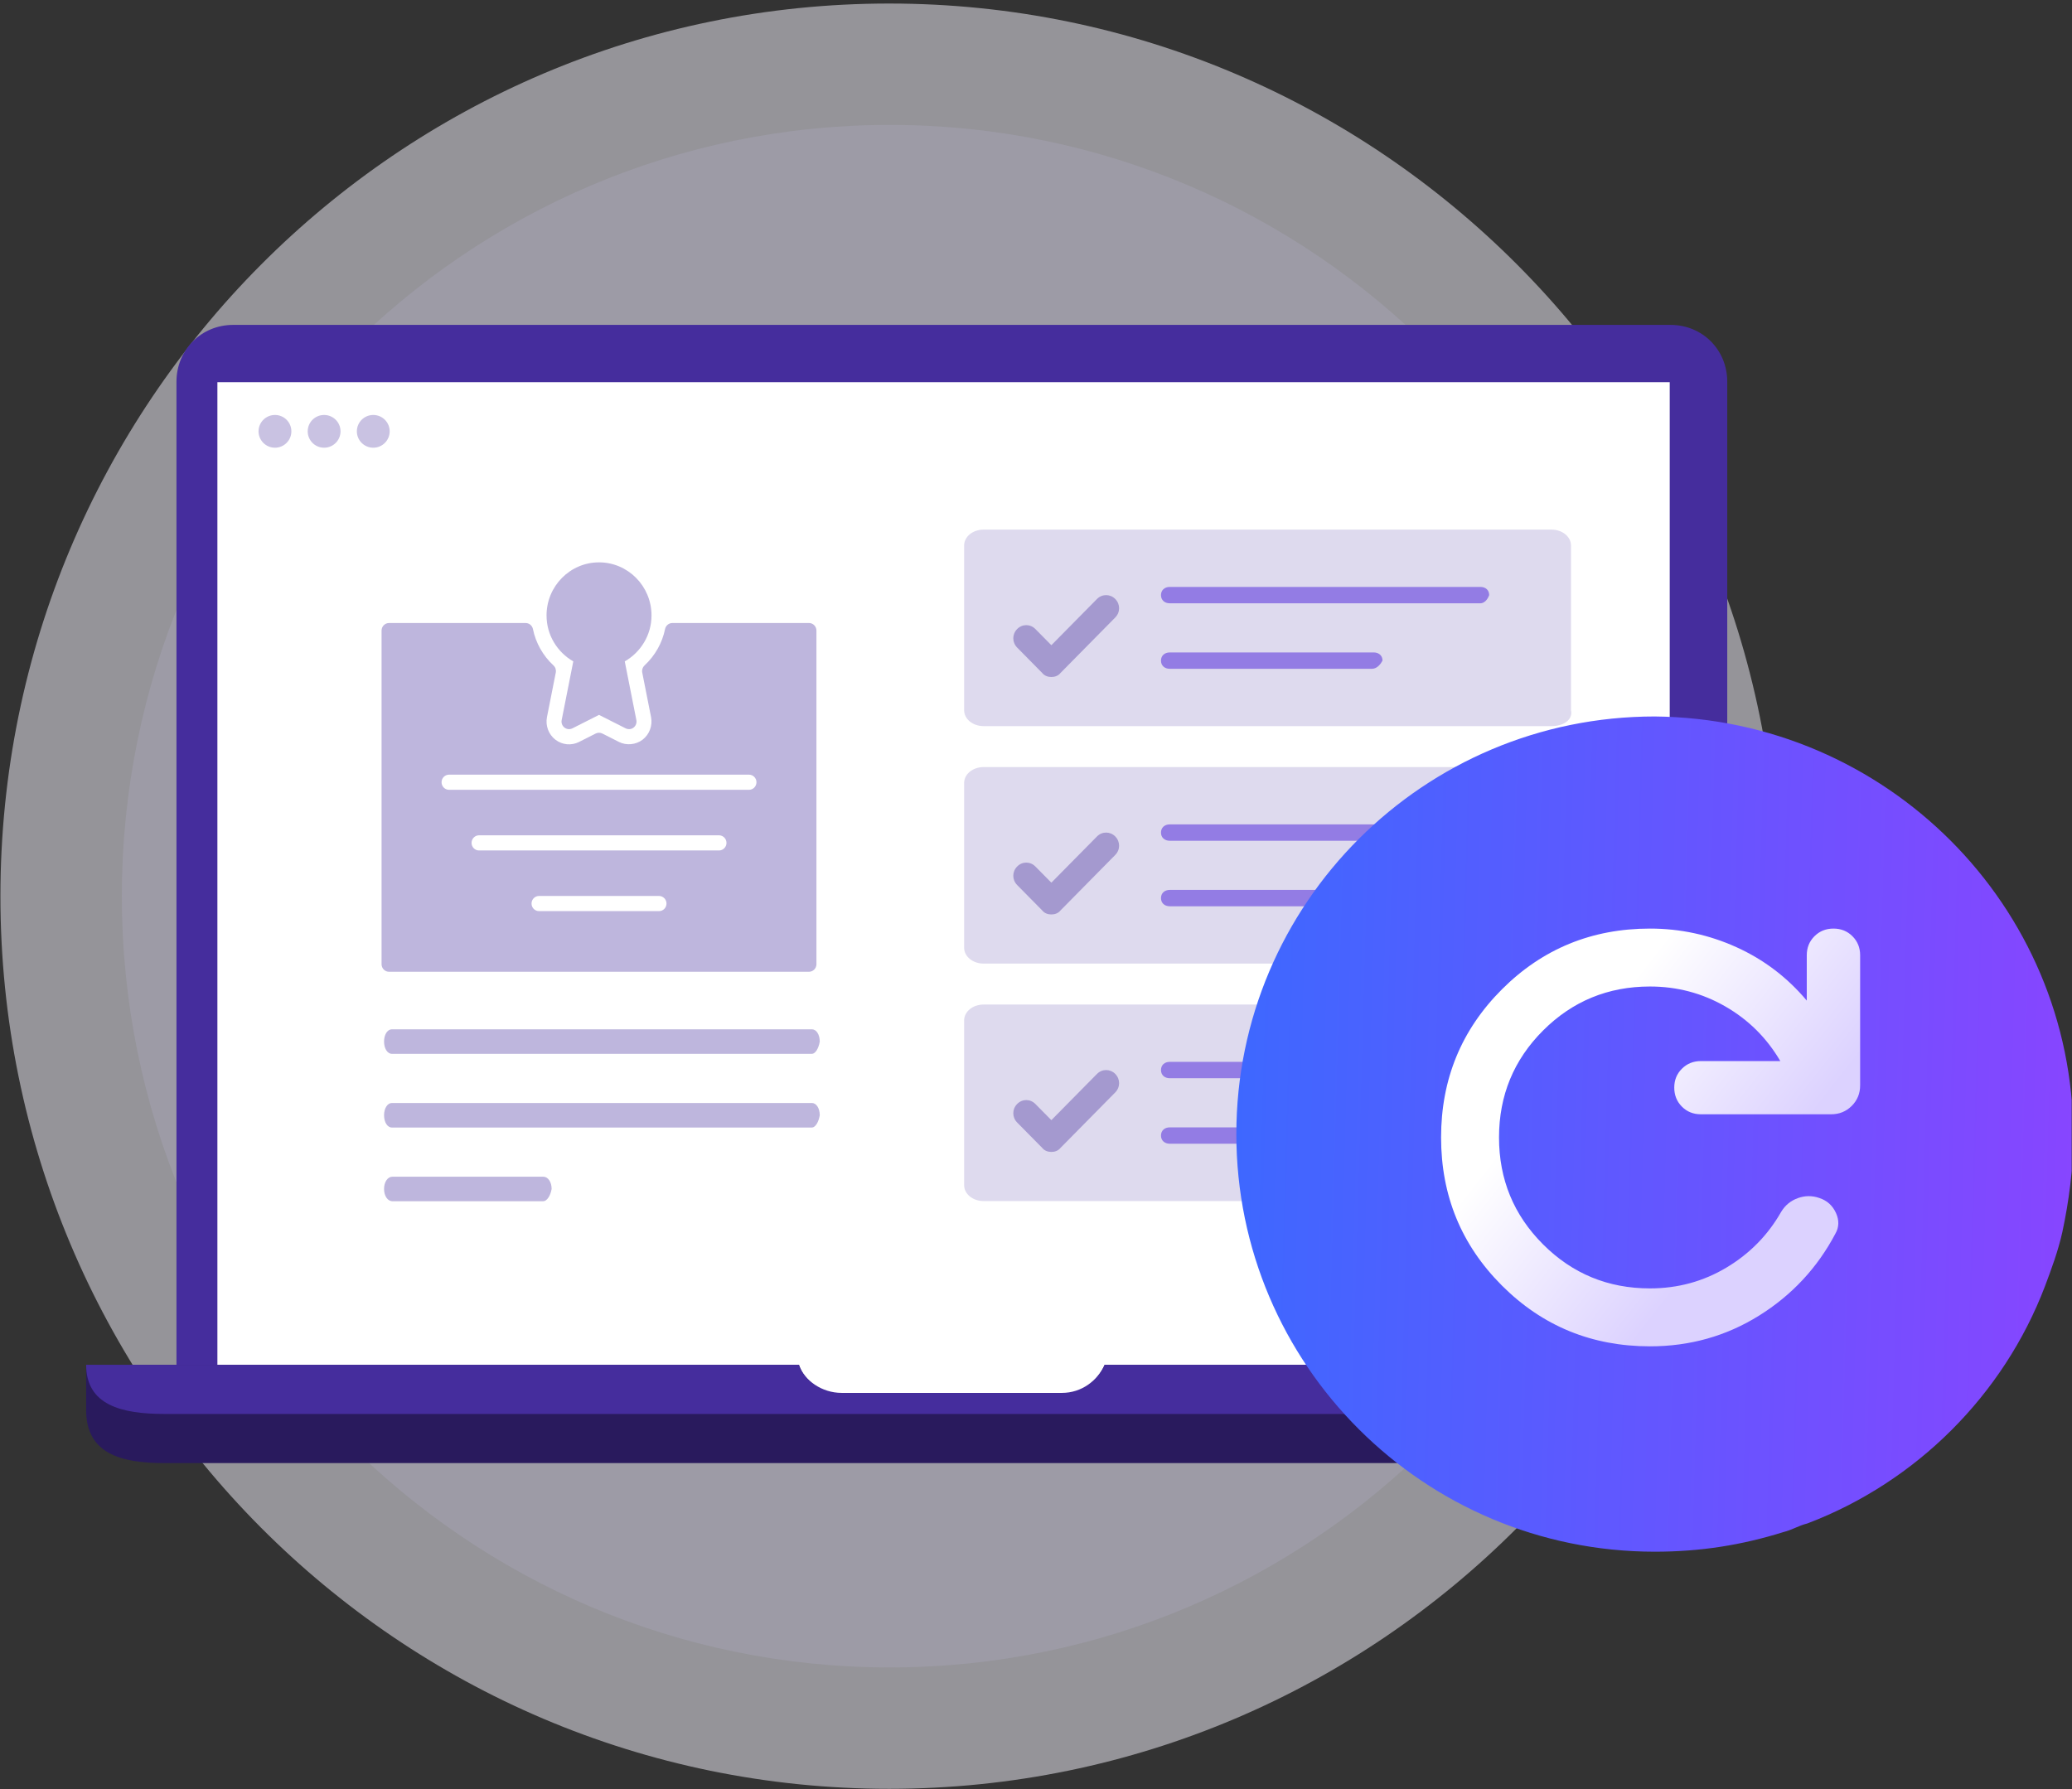 
<svg width="242" height="209" viewBox="0 0 242 209" fill="none" xmlns="http://www.w3.org/2000/svg">
<rect x="0" y="0" width="242" height="209" fill="#333333" stroke="none"/>
<g clip-path="url(#clip0_11670_41828)">
<path opacity="0.501" d="M103.847 208.97C161.173 208.97 207.641 162.284 207.641 104.691C207.641 47.099 161.173 0.413 103.847 0.413C46.522 0.413 0.049 47.099 0.049 104.691C0.049 162.284 46.522 208.97 103.847 208.97Z" fill="#F7F5FF"/>
<path opacity="0.144" d="M103.915 194.788C153.445 194.788 193.593 154.451 193.593 104.691C193.593 54.931 153.445 14.594 103.915 14.594C54.386 14.594 14.234 54.931 14.234 104.691C14.234 154.451 54.386 194.788 103.915 194.788Z" fill="#CEC3F4"/>
<path d="M201.735 159.439H20.611V44.599C20.611 40.861 23.512 37.953 27.242 37.953H195.101C198.834 37.953 201.735 40.861 201.735 44.599V159.439Z" fill="#452D9D"/>
<path d="M156.15 165.179H25.391V44.649H195.016V165.179H175.073" fill="white"/>
<path opacity="0.345" d="M66.957 77.264L65.601 84.119C65.534 84.452 65.662 84.791 65.929 84.998C66.195 85.203 66.554 85.237 66.852 85.086L69.962 83.513L73.073 85.086C73.197 85.148 73.33 85.18 73.465 85.18C73.652 85.18 73.842 85.118 73.998 84.998C74.262 84.792 74.39 84.452 74.325 84.119L72.969 77.264C74.824 76.197 76.094 74.201 76.094 71.894C76.094 68.475 73.344 65.694 69.964 65.694C66.584 65.694 63.834 68.475 63.834 71.894C63.832 74.201 65.102 76.197 66.957 77.264ZM94.482 72.78H78.535C78.12 72.78 77.763 73.074 77.677 73.485C77.343 75.117 76.511 76.589 75.276 77.738C75.052 77.949 74.95 78.261 75.01 78.564L76.04 83.774C76.234 84.762 75.85 85.795 75.057 86.406C74.281 87.007 73.164 87.115 72.288 86.672L70.353 85.692C70.106 85.568 69.815 85.568 69.57 85.692L67.636 86.672C66.731 87.127 65.668 87.026 64.864 86.408C64.072 85.797 63.688 84.764 63.883 83.775L64.913 78.566C64.972 78.263 64.873 77.949 64.647 77.74C63.41 76.591 62.58 75.12 62.245 73.487C62.161 73.076 61.802 72.78 61.387 72.78H45.44C44.957 72.78 44.565 73.177 44.565 73.666V112.638C44.565 113.127 44.957 113.523 45.44 113.523H94.48C94.964 113.523 95.356 113.127 95.356 112.638V73.666C95.358 73.177 94.966 72.78 94.482 72.78ZM76.968 106.438H62.956C62.473 106.438 62.081 106.041 62.081 105.552C62.081 105.063 62.473 104.666 62.956 104.666H76.968C77.451 104.666 77.844 105.063 77.844 105.552C77.844 106.041 77.451 106.438 76.968 106.438ZM83.974 99.352H55.951C55.467 99.352 55.075 98.955 55.075 98.466C55.075 97.977 55.467 97.58 55.951 97.58H83.974C84.457 97.58 84.849 97.977 84.849 98.466C84.849 98.955 84.457 99.352 83.974 99.352ZM87.476 92.266H52.448C51.965 92.266 51.572 91.869 51.572 91.38C51.572 90.891 51.965 90.495 52.448 90.495H87.476C87.96 90.495 88.352 90.891 88.352 91.38C88.352 91.869 87.96 92.266 87.476 92.266Z" fill="#452D9D"/>
<path d="M212.271 159.439V164.754C212.271 169.642 208.125 170.918 203.126 170.918H19.198C14.215 170.918 10.063 169.855 10.063 164.754V159.439H93.312C93.936 161.353 96.011 162.84 98.295 162.84H124.037C126.321 162.84 128.191 161.353 129.02 159.439H212.271Z" fill="#291A5D"/>
<path d="M212.271 159.439C212.271 164.154 208.125 165.178 203.126 165.178H19.198C14.215 165.178 10.063 164.154 10.063 159.439H93.312C93.936 161.284 96.011 162.718 98.295 162.718H124.037C126.321 162.718 128.191 161.284 129.02 159.439H212.271Z" fill="#452D9D"/>
<path opacity="0.291" d="M32.115 52.302C33.173 52.302 34.031 51.444 34.031 50.389C34.031 49.331 33.173 48.476 32.115 48.476C31.057 48.476 30.197 49.331 30.197 50.389C30.197 51.444 31.057 52.302 32.115 52.302Z" fill="#452D9D"/>
<path opacity="0.291" d="M37.854 52.302C38.913 52.302 39.772 51.444 39.772 50.389C39.772 49.331 38.913 48.476 37.854 48.476C36.796 48.476 35.939 49.331 35.939 50.389C35.939 51.444 36.796 52.302 37.854 52.302Z" fill="#452D9D"/>
<path opacity="0.291" d="M43.596 52.302C44.654 52.302 45.513 51.444 45.513 50.389C45.513 49.331 44.654 48.476 43.596 48.476C42.537 48.476 41.68 49.331 41.68 50.389C41.68 51.444 42.537 52.302 43.596 52.302Z" fill="#452D9D"/>
<path opacity="0.178" d="M181.206 84.826H114.883C113.617 84.826 112.606 83.998 112.606 82.964V63.73C112.606 62.697 113.617 61.868 114.883 61.868H181.206C182.47 61.868 183.486 62.697 183.486 63.73V82.964C183.733 83.998 182.718 84.826 181.206 84.826Z" fill="#452D9D"/>
<path opacity="0.372" d="M122.795 79.086C122.395 79.086 121.995 78.952 121.728 78.618L118.797 75.647C118.198 75.038 118.198 74.094 118.797 73.485C119.397 72.876 120.33 72.876 120.929 73.485L122.795 75.373L128.124 69.972C128.724 69.37 129.656 69.37 130.256 69.972C130.855 70.581 130.855 71.525 130.256 72.134L123.86 78.618C123.594 78.952 123.194 79.086 122.795 79.086Z" fill="#452D9D"/>
<path d="M172.901 70.477H136.628C136.011 70.477 135.597 70.093 135.597 69.522C135.597 68.948 136.011 68.564 136.628 68.564H172.901C173.527 68.564 173.93 68.948 173.93 69.522C173.728 70.093 173.325 70.477 172.901 70.477Z" fill="#613FDD" fill-opacity="0.6"/>
<path d="M160.23 78.13H136.632C136.012 78.13 135.597 77.748 135.597 77.173C135.597 76.599 136.012 76.217 136.632 76.217H160.436C161.058 76.217 161.472 76.599 161.472 77.173C161.265 77.558 160.852 78.13 160.23 78.13Z" fill="#613FDD" fill-opacity="0.6"/>
<path opacity="0.178" d="M181.206 112.567H114.883C113.617 112.567 112.606 111.739 112.606 110.705V91.471C112.606 90.437 113.617 89.609 114.883 89.609H181.206C182.47 89.609 183.486 90.437 183.486 91.471V110.705C183.733 111.739 182.718 112.567 181.206 112.567Z" fill="#452D9D"/>
<path opacity="0.372" d="M122.795 106.827C122.395 106.827 121.995 106.693 121.728 106.358L118.797 103.387C118.198 102.779 118.198 101.835 118.797 101.226C119.397 100.617 120.33 100.617 120.929 101.226L122.795 103.113L128.124 97.713C128.724 97.111 129.656 97.111 130.256 97.713C130.855 98.322 130.855 99.266 130.256 99.874L123.86 106.358C123.594 106.693 123.194 106.827 122.795 106.827Z" fill="#452D9D"/>
<path d="M172.901 98.218H136.628C136.011 98.218 135.597 97.834 135.597 97.262C135.597 96.688 136.011 96.305 136.628 96.305H172.901C173.527 96.305 173.93 96.688 173.93 97.262C173.728 97.834 173.325 98.218 172.901 98.218Z" fill="#613FDD" fill-opacity="0.6"/>
<path d="M160.23 105.871H136.632C136.012 105.871 135.597 105.488 135.597 104.914C135.597 104.34 136.012 103.958 136.632 103.958H160.436C161.058 103.958 161.472 104.34 161.472 104.914C161.265 105.298 160.852 105.871 160.23 105.871Z" fill="#613FDD" fill-opacity="0.6"/>
<path opacity="0.178" d="M181.206 140.308H114.883C113.617 140.308 112.606 139.479 112.606 138.445V119.212C112.606 118.178 113.617 117.35 114.883 117.35H181.206C182.47 117.35 183.486 118.178 183.486 119.212V138.445C183.733 139.479 182.718 140.308 181.206 140.308Z" fill="#452D9D"/>
<path opacity="0.372" d="M122.795 134.568C122.395 134.568 121.995 134.434 121.728 134.099L118.797 131.129C118.198 130.52 118.198 129.576 118.797 128.967C119.397 128.358 120.33 128.358 120.929 128.967L122.795 130.855L128.124 125.454C128.724 124.852 129.656 124.852 130.256 125.454C130.855 126.063 130.855 127.007 130.256 127.616L123.86 134.099C123.594 134.434 123.194 134.568 122.795 134.568Z" fill="#452D9D"/>
<path d="M172.901 125.959H136.628C136.011 125.959 135.597 125.575 135.597 125.003C135.597 124.429 136.011 124.045 136.628 124.045H172.901C173.527 124.045 173.93 124.429 173.93 125.003C173.728 125.575 173.325 125.959 172.901 125.959Z" fill="#613FDD" fill-opacity="0.6"/>
<path d="M160.23 133.611H136.632C136.012 133.611 135.597 133.229 135.597 132.655C135.597 132.081 136.012 131.698 136.632 131.698H160.436C161.058 131.698 161.472 132.081 161.472 132.655C161.265 133.039 160.852 133.611 160.23 133.611Z" fill="#613FDD" fill-opacity="0.6"/>
<path opacity="0.345" d="M94.821 131.721H45.779C45.252 131.721 44.856 131.107 44.856 130.286C44.856 129.467 45.252 128.851 45.779 128.851H94.821C95.349 128.851 95.744 129.467 95.744 130.286C95.612 131.107 95.216 131.721 94.821 131.721Z" fill="#452D9D"/>
<path opacity="0.345" d="M94.821 123.111H45.779C45.252 123.111 44.856 122.496 44.856 121.676C44.856 120.857 45.252 120.242 45.779 120.242H94.821C95.349 120.242 95.744 120.857 95.744 121.676C95.612 122.496 95.216 123.111 94.821 123.111Z" fill="#452D9D"/>
<path opacity="0.345" d="M63.443 140.329H45.842C45.279 140.329 44.856 139.714 44.856 138.894C44.856 138.075 45.279 137.46 45.842 137.46H63.443C64.007 137.46 64.428 138.075 64.428 138.894C64.288 139.714 63.864 140.329 63.443 140.329Z" fill="#452D9D"/>
<path d="M242.149 132.736C242.149 136.54 241.638 140.344 240.875 143.918C240.367 146.187 239.604 148.226 238.84 150.266C234.002 162.961 223.821 173.135 211.092 177.97C210.075 178.222 209.312 178.726 208.293 178.978C203.456 180.491 198.62 181.27 193.274 181.27C166.291 181.27 144.399 159.409 144.399 132.484C144.399 105.536 166.291 83.698 193.274 83.698C220.257 83.95 242.149 105.788 242.149 132.736Z" fill="url(#paint0_linear_11670_41828)"/>
<mask id="mask0_11670_41828" style="mask-type:alpha" maskUnits="userSpaceOnUse" x="157" y="97" width="72" height="72">
<rect x="157.091" y="97.183" width="71.388" height="71.388" fill="#D9D9D9"/>
</mask>
<g mask="url(#mask0_11670_41828)">
<path d="M192.713 157.278C185.916 157.278 180.15 154.91 175.415 150.175C170.68 145.44 168.312 139.674 168.312 132.877C168.312 126.08 170.68 120.314 175.415 115.579C180.15 110.844 185.916 108.477 192.713 108.477C196.241 108.477 199.605 109.201 202.805 110.649C206.005 112.098 208.744 114.177 211.023 116.888V111.593C211.023 110.71 211.321 109.97 211.919 109.373C212.516 108.775 213.256 108.477 214.139 108.477C215.023 108.477 215.763 108.775 216.36 109.373C216.958 109.97 217.256 110.71 217.256 111.593V126.786C217.256 127.735 216.93 128.537 216.276 129.19C215.623 129.843 214.822 130.17 213.873 130.17H198.644C197.766 130.17 197.03 129.871 196.436 129.274C195.843 128.676 195.546 127.936 195.546 127.052C195.546 126.174 195.844 125.438 196.442 124.845C197.039 124.251 197.779 123.954 198.662 123.954H207.932C206.346 121.248 204.203 119.12 201.504 117.57C198.805 116.019 195.875 115.244 192.713 115.244C187.815 115.244 183.652 116.958 180.223 120.386C176.794 123.816 175.079 127.979 175.079 132.877C175.079 137.775 176.794 141.939 180.223 145.368C183.652 148.796 187.815 150.511 192.713 150.511C195.954 150.511 198.93 149.7 201.643 148.078C204.355 146.457 206.485 144.286 208.034 141.565C208.497 140.798 209.148 140.263 209.988 139.962C210.828 139.661 211.665 139.658 212.5 139.953C213.392 140.248 214.035 140.828 214.429 141.692C214.823 142.557 214.799 143.371 214.355 144.136C212.251 148.114 209.283 151.299 205.45 153.691C201.617 156.082 197.371 157.278 192.713 157.278Z" fill="url(#paint1_linear_11670_41828)"/>
</g>
</g>
<defs>
<linearGradient id="paint0_linear_11670_41828" x1="144.399" y1="83.698" x2="244.786" y2="86.492" gradientUnits="userSpaceOnUse">
<stop stop-color="#3D68FF"/>
<stop offset="1" stop-color="#8845FF"/>
</linearGradient>
<linearGradient id="paint1_linear_11670_41828" x1="205.491" y1="138.194" x2="184.813" y2="121.98" gradientUnits="userSpaceOnUse">
<stop stop-color="#DCD2FF"/>
<stop offset="1" stop-color="white"/>
</linearGradient>
<clipPath id="clip0_11670_41828">
<rect width="241.926" height="208.557" fill="white" transform="translate(0.037 0.413)"/>
</clipPath>
</defs>
</svg>
